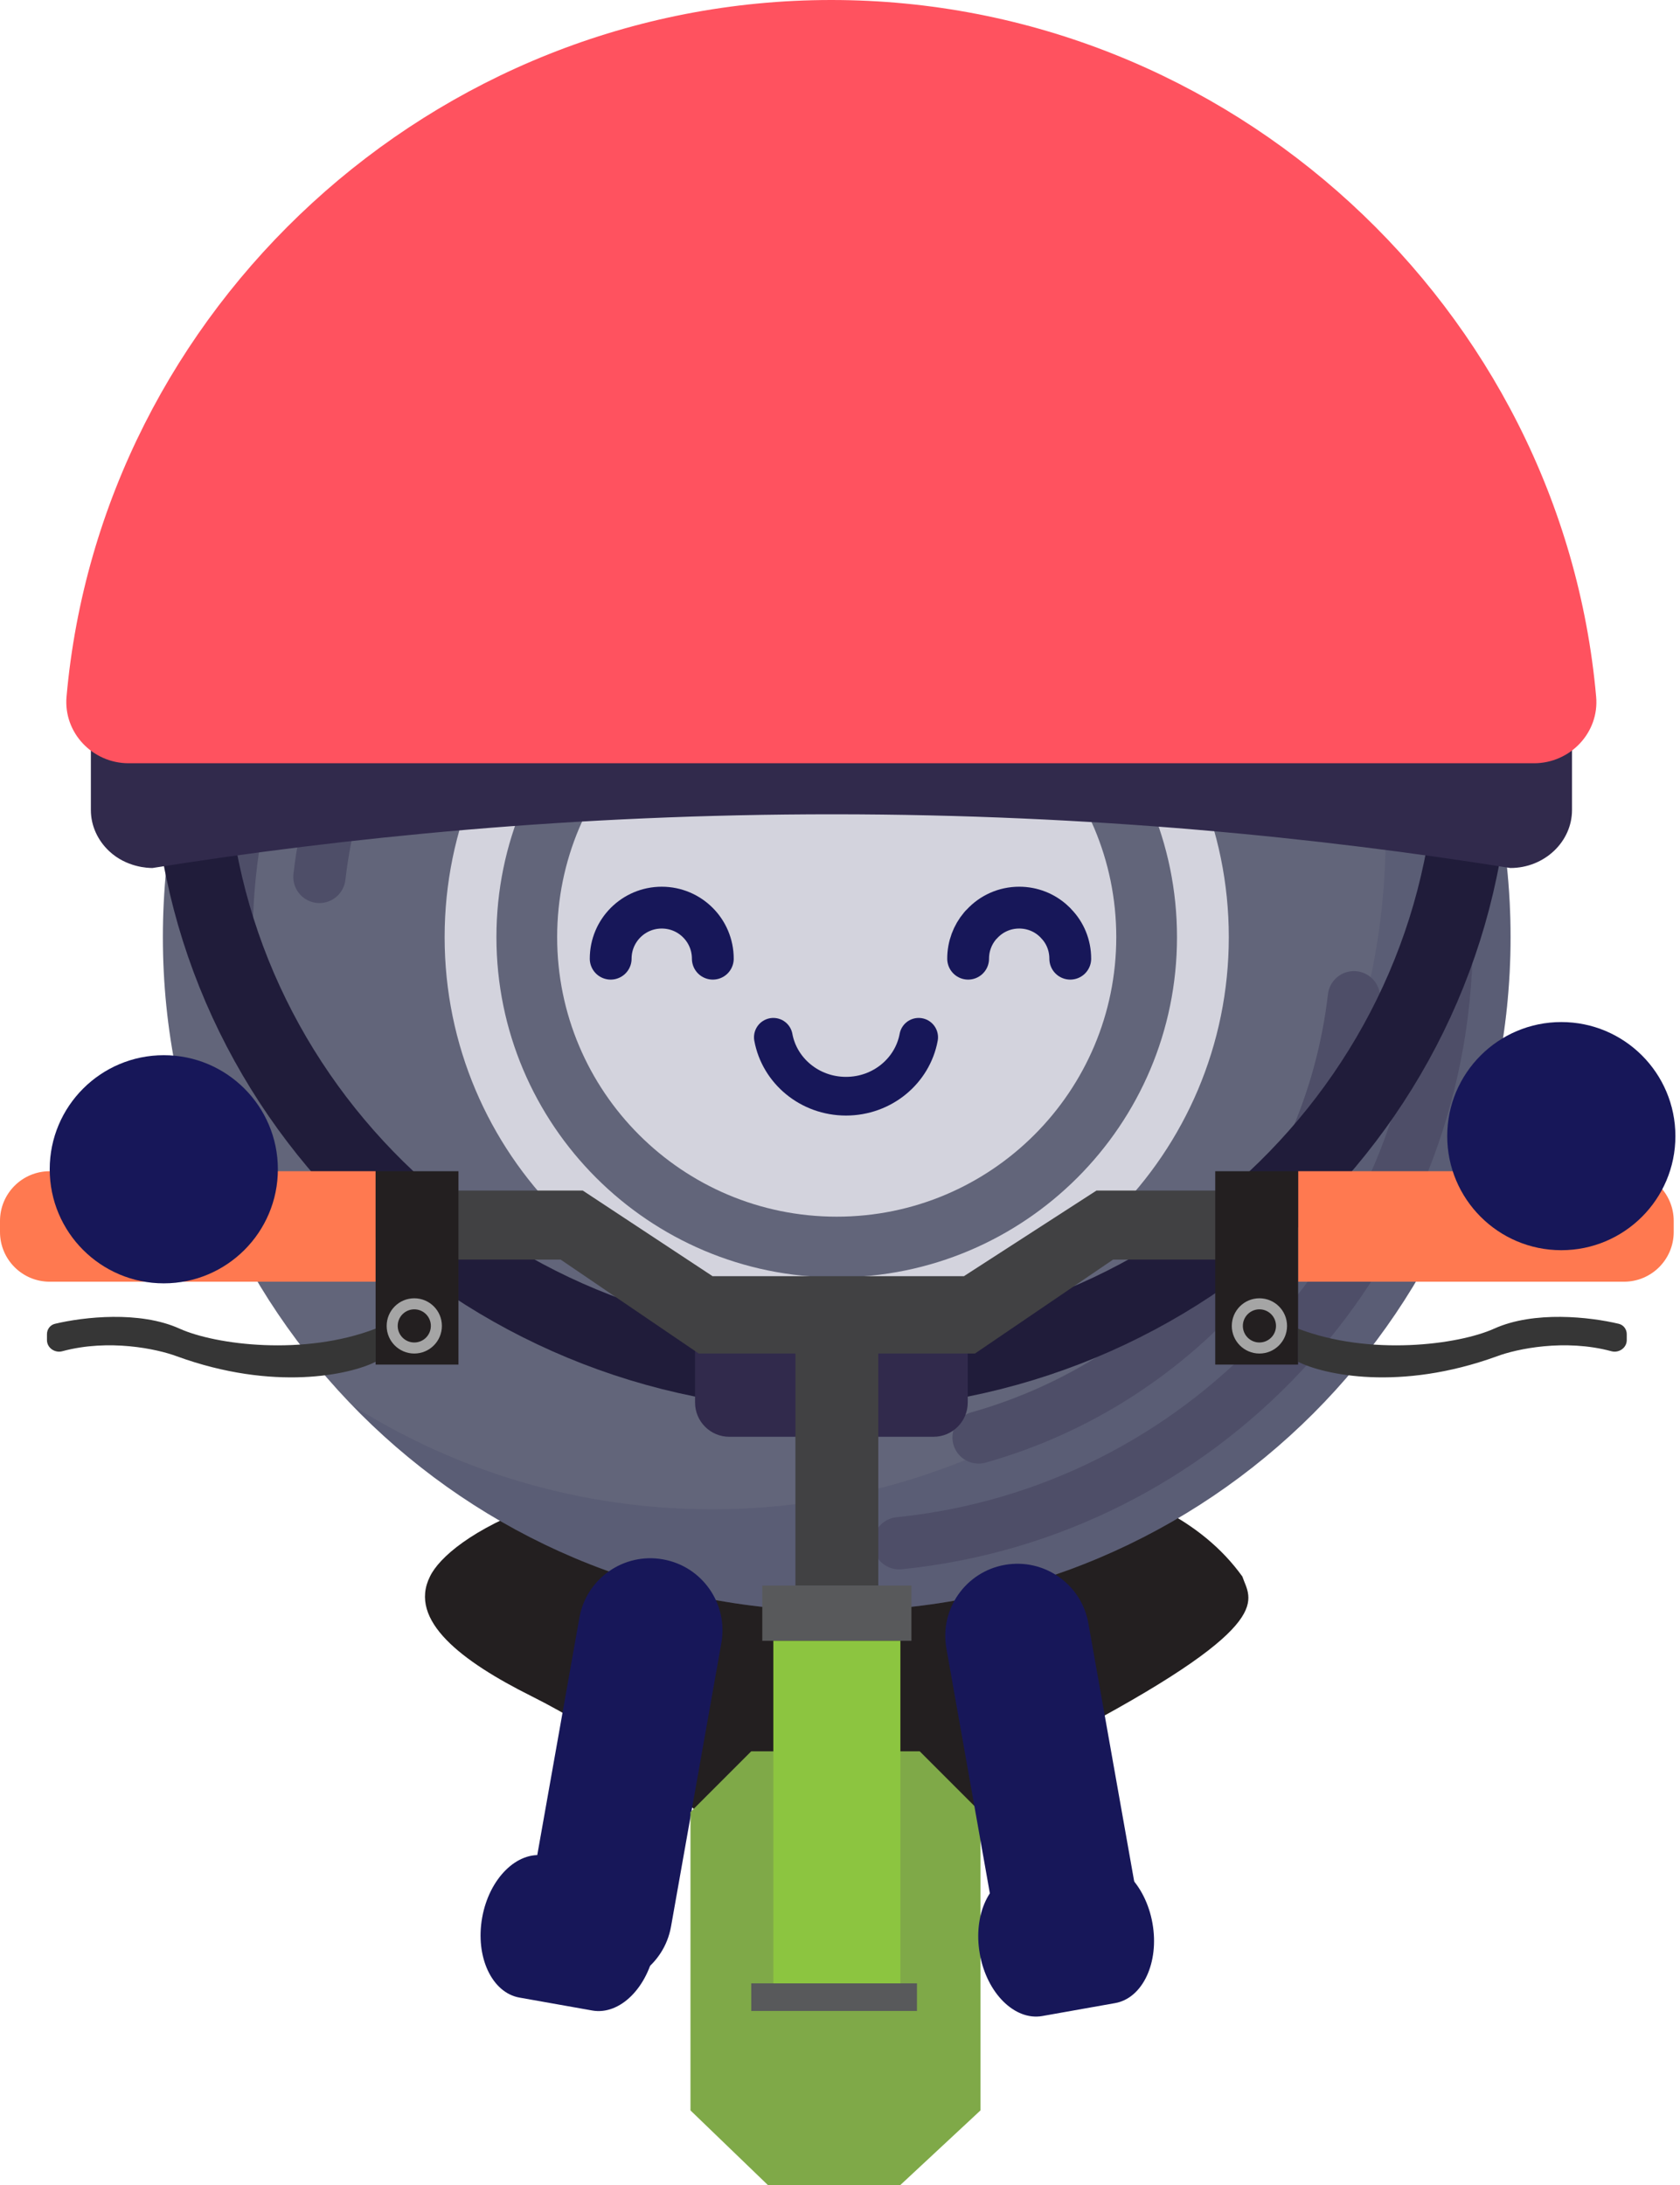 <svg width="253" height="329" viewBox="0 0 253 329" fill="none" xmlns="http://www.w3.org/2000/svg">
<path d="M126.254 220.1C84.78 220.101 67.516 231.62 64.751 237.38C61.433 244.013 69.579 250.165 79.945 255.351C102.754 266.762 118.664 285.07 126.254 302.437C127.867 297.138 142.344 271.168 162.901 260.179C192.622 244.289 188.245 240.837 187.093 237.38C174.651 220.068 145.838 219.639 126.254 220.1Z" fill="#231F20"/>
<path d="M126.005 242.56C182.049 242.56 227.482 197.138 227.482 141.106C227.482 85.075 182.049 39.653 126.005 39.653C69.96 39.653 24.527 85.075 24.527 141.106C24.527 197.138 69.96 242.56 126.005 242.56Z" fill="#62657A"/>
<path d="M126.005 196.239C156.461 196.239 181.151 171.555 181.151 141.106C181.151 110.657 156.461 85.973 126.005 85.973C95.549 85.973 70.859 110.657 70.859 141.106C70.859 171.555 95.549 196.239 126.005 196.239Z" stroke="#D3D3DD" stroke-width="7.801" stroke-miterlimit="10"/>
<path d="M126.005 183.198C149.256 183.198 168.105 164.353 168.105 141.107C168.105 117.861 149.256 99.016 126.005 99.016C102.753 99.016 83.904 117.861 83.904 141.107C83.904 164.353 102.753 183.198 126.005 183.198Z" fill="#D3D3DD"/>
<path opacity="0.2" d="M227.482 141.106C227.482 197.136 182.048 242.559 126.005 242.559C97.366 242.559 71.516 230.703 53.07 211.62C68.744 221.522 87.302 227.258 107.206 227.258C163.25 227.258 208.668 181.835 208.668 125.805C208.668 98.406 197.818 73.54 180.141 55.29C208.587 73.251 227.482 104.975 227.482 141.106Z" fill="#3D3D60"/>
<path d="M217.818 144.135C216.28 190.263 180.718 227.771 135.412 232.37" stroke="#4E4E68" stroke-width="7.872" stroke-miterlimit="10" stroke-linecap="round"/>
<path d="M203.893 150.158C200.191 181.963 177.45 207.951 147.369 216.443" stroke="#4E4E68" stroke-width="7.872" stroke-miterlimit="10" stroke-linecap="round"/>
<path d="M34.176 138.077C35.714 91.949 71.276 54.441 116.582 49.842" stroke="#4E4E68" stroke-width="7.872" stroke-miterlimit="10" stroke-linecap="round"/>
<path d="M48.103 132.038C51.806 100.233 74.547 74.245 104.628 65.753" stroke="#4E4E68" stroke-width="7.872" stroke-miterlimit="10" stroke-linecap="round"/>
<path d="M91.966 144.353C91.966 140.104 95.406 136.663 99.656 136.663C103.905 136.663 107.346 140.104 107.346 144.353" stroke="#171759" stroke-width="6.296" stroke-miterlimit="10" stroke-linecap="round"/>
<path d="M145.796 144.353C145.796 142.474 146.467 140.75 147.587 139.422C147.69 139.301 147.776 139.198 147.897 139.094C149.292 137.594 151.273 136.663 153.494 136.663C155.458 136.663 157.266 137.405 158.61 138.629C158.713 138.715 158.816 138.819 158.92 138.922C158.971 138.974 159.023 139.026 159.057 139.077C160.384 140.439 161.176 142.302 161.176 144.353" stroke="#171759" stroke-width="6.296" stroke-miterlimit="10" stroke-linecap="round"/>
<path d="M138.348 156.186C137.419 161.224 132.884 165.059 127.404 165.059C121.925 165.059 117.389 161.224 116.461 156.186" stroke="#171759" stroke-width="5.825" stroke-linecap="round" stroke-linejoin="round"/>
<path d="M221.893 111.76C221.893 164.209 178.601 206.731 125.214 206.731C71.828 206.731 28.52 164.209 28.52 111.76" stroke="#201C3A" stroke-width="11.174" stroke-miterlimit="10"/>
<path d="M227.447 130.697C198.803 126.127 164.451 122.628 125.613 122.611C86.406 122.594 51.786 126.11 22.958 130.697C22.339 130.697 19.057 130.63 16.412 128.135C14.738 126.545 13.684 124.369 13.684 121.958V107.896C13.684 103.091 17.852 99.157 22.958 99.157H227.464C232.553 99.157 236.738 103.091 236.738 107.896V121.958C236.738 126.763 232.57 130.697 227.464 130.697H227.447Z" fill="#312A4C"/>
<path d="M19.377 114.926C13.919 114.926 9.55 110.322 10.019 104.915C15.192 46.489 65.163 0 125.196 0C185.228 0 235.2 46.489 240.372 104.915C240.858 110.305 236.472 114.926 231.014 114.926H19.377Z" fill="#FF525F"/>
<path d="M140.581 197.105H109.828C106.98 197.105 104.672 199.413 104.672 202.261V211.184C104.672 214.031 106.98 216.34 109.828 216.34H140.581C143.429 216.34 145.737 214.031 145.737 211.184V202.261C145.737 199.413 143.429 197.105 140.581 197.105Z" fill="#312A4C"/>
<path d="M79.673 286.286L87.254 243.581C88.302 237.682 93.933 233.75 99.833 234.797L99.849 234.8C105.749 235.847 109.682 241.478 108.635 247.377L101.054 290.081C100.007 295.98 94.375 299.913 88.475 298.865L88.459 298.862C82.559 297.815 78.626 292.184 79.673 286.286Z" fill="#171759"/>
<g filter="url(#filter0_i_5439_33516)">
<path d="M84.521 276.079L95.483 278.025C99.636 278.762 102.153 284.141 101.106 290.04L101.103 290.056C100.056 295.954 95.841 300.138 91.688 299.401L80.726 297.455C76.574 296.718 74.056 291.338 75.104 285.44L75.106 285.424C76.154 279.526 80.369 275.342 84.521 276.079Z" fill="#171759"/>
</g>
<path d="M103.982 272.85L113.133 263.699H138.505L147.655 272.85V317.77L135.593 329H115.628L103.982 317.77V272.85Z" fill="#7FA948"/>
<path d="M68.629 189.664V179.265H87.762L107.31 192.159H145.16L165.124 179.265H183.425V189.664H167.62L146.824 203.805H132.266V238.743H119.788V203.805H105.231L84.434 189.664H68.629Z" fill="#414143"/>
<path d="M56.568 205.051V200.06C45.754 204.219 32.444 202.495 27.037 200.055C21.007 197.334 12.586 198.3 8.273 199.33C7.556 199.502 7.072 200.154 7.072 200.891V201.782C7.072 202.953 8.256 203.764 9.387 203.458C16.385 201.569 23.626 203.096 26.621 204.219C41.262 209.543 52.686 206.992 56.568 205.051Z" fill="#363636"/>
<path d="M195.486 176.354H244.566C248.701 176.354 252.053 179.706 252.053 183.841V185.504C252.053 189.639 248.701 192.991 244.566 192.991H195.486V176.354Z" fill="#FF7950"/>
<path d="M0 183.841C0 179.706 3.352 176.354 7.487 176.354H56.566V192.991H7.487C3.352 192.991 0 189.639 0 185.504V183.841Z" fill="#FF7950"/>
<rect x="56.565" y="176.354" width="12.478" height="29.115" fill="#231F20"/>
<circle cx="4.159" cy="4.159" r="4.159" transform="matrix(-1 0 0 1 66.547 195.487)" fill="#A5A5A5"/>
<circle cx="2.496" cy="2.496" r="2.496" transform="matrix(-1 0 0 1 64.885 197.15)" fill="#231F20"/>
<path d="M195.487 205.051V200.06C206.301 204.219 219.611 202.495 225.018 200.055C231.048 197.334 239.469 198.3 243.782 199.33C244.498 199.502 244.982 200.154 244.982 200.891V201.782C244.982 202.953 243.799 203.764 242.667 203.458C235.67 201.569 228.429 203.096 225.434 204.219C210.793 209.543 199.369 206.992 195.487 205.051Z" fill="#363636"/>
<rect x="114.797" y="238.743" width="22.46" height="8.319" fill="#58595B"/>
<rect x="113.133" y="298.637" width="24.956" height="4.159" fill="#58595B"/>
<rect x="116.461" y="247.062" width="19.133" height="51.575" fill="#8CC540"/>
<rect width="12.478" height="29.115" transform="matrix(-1 0 0 1 195.486 176.354)" fill="#231F20"/>
<circle cx="189.663" cy="199.646" r="4.159" fill="#A5A5A5"/>
<circle cx="189.664" cy="199.646" r="2.496" fill="#231F20"/>
<path d="M235.127 188.246C244.615 188.246 252.307 180.556 252.307 171.07C252.307 161.584 244.615 153.894 235.127 153.894C225.639 153.894 217.947 161.584 217.947 171.07C217.947 180.556 225.639 188.246 235.127 188.246Z" fill="#171759"/>
<path d="M24.666 193.237C34.154 193.237 41.846 185.547 41.846 176.061C41.846 166.575 34.154 158.885 24.666 158.885C15.178 158.885 7.486 166.575 7.486 176.061C7.486 185.547 15.178 193.237 24.666 193.237Z" fill="#171759"/>
<path d="M171.483 287.116L163.902 244.411C162.855 238.513 157.223 234.58 151.323 235.628L151.307 235.63C145.408 236.678 141.474 242.309 142.521 248.207L150.102 290.912C151.15 296.81 156.781 300.743 162.681 299.695L162.697 299.693C168.597 298.645 172.531 293.014 171.483 287.116Z" fill="#171759"/>
<g filter="url(#filter1_i_5439_33516)">
<path d="M166.635 276.909L155.673 278.855C151.521 279.592 149.003 284.972 150.05 290.87L150.053 290.886C151.1 296.784 155.316 300.968 159.468 300.231L170.43 298.285C174.582 297.548 177.1 292.169 176.053 286.27L176.05 286.254C175.003 280.356 170.787 276.172 166.635 276.909Z" fill="#171759"/>
</g>
<defs>
<filter id="filter0_i_5439_33516" x="74.867" y="275.995" width="26.477" height="23.491" filterUnits="userSpaceOnUse" color-interpolation-filters="sRGB">
<feFlood flood-opacity="0" result="BackgroundImageFix"/>
<feBlend mode="normal" in="SourceGraphic" in2="BackgroundImageFix" result="shape"/>
<feColorMatrix in="SourceAlpha" type="matrix" values="0 0 0 0 0 0 0 0 0 0 0 0 0 0 0 0 0 0 127 0" result="hardAlpha"/>
<feOffset dx="-2.496" dy="3.327"/>
<feComposite in2="hardAlpha" operator="arithmetic" k2="-1" k3="1"/>
<feColorMatrix type="matrix" values="0 0 0 0 0 0 0 0 0 0 0 0 0 0 0 0 0 0 0.25 0"/>
<feBlend mode="normal" in2="shape" result="effect1_innerShadow_5439_33516"/>
</filter>
<filter id="filter1_i_5439_33516" x="149.812" y="276.825" width="26.477" height="23.491" filterUnits="userSpaceOnUse" color-interpolation-filters="sRGB">
<feFlood flood-opacity="0" result="BackgroundImageFix"/>
<feBlend mode="normal" in="SourceGraphic" in2="BackgroundImageFix" result="shape"/>
<feColorMatrix in="SourceAlpha" type="matrix" values="0 0 0 0 0 0 0 0 0 0 0 0 0 0 0 0 0 0 127 0" result="hardAlpha"/>
<feOffset dx="-2.496" dy="3.327"/>
<feComposite in2="hardAlpha" operator="arithmetic" k2="-1" k3="1"/>
<feColorMatrix type="matrix" values="0 0 0 0 0 0 0 0 0 0 0 0 0 0 0 0 0 0 0.25 0"/>
<feBlend mode="normal" in2="shape" result="effect1_innerShadow_5439_33516"/>
</filter>
</defs>
</svg>
